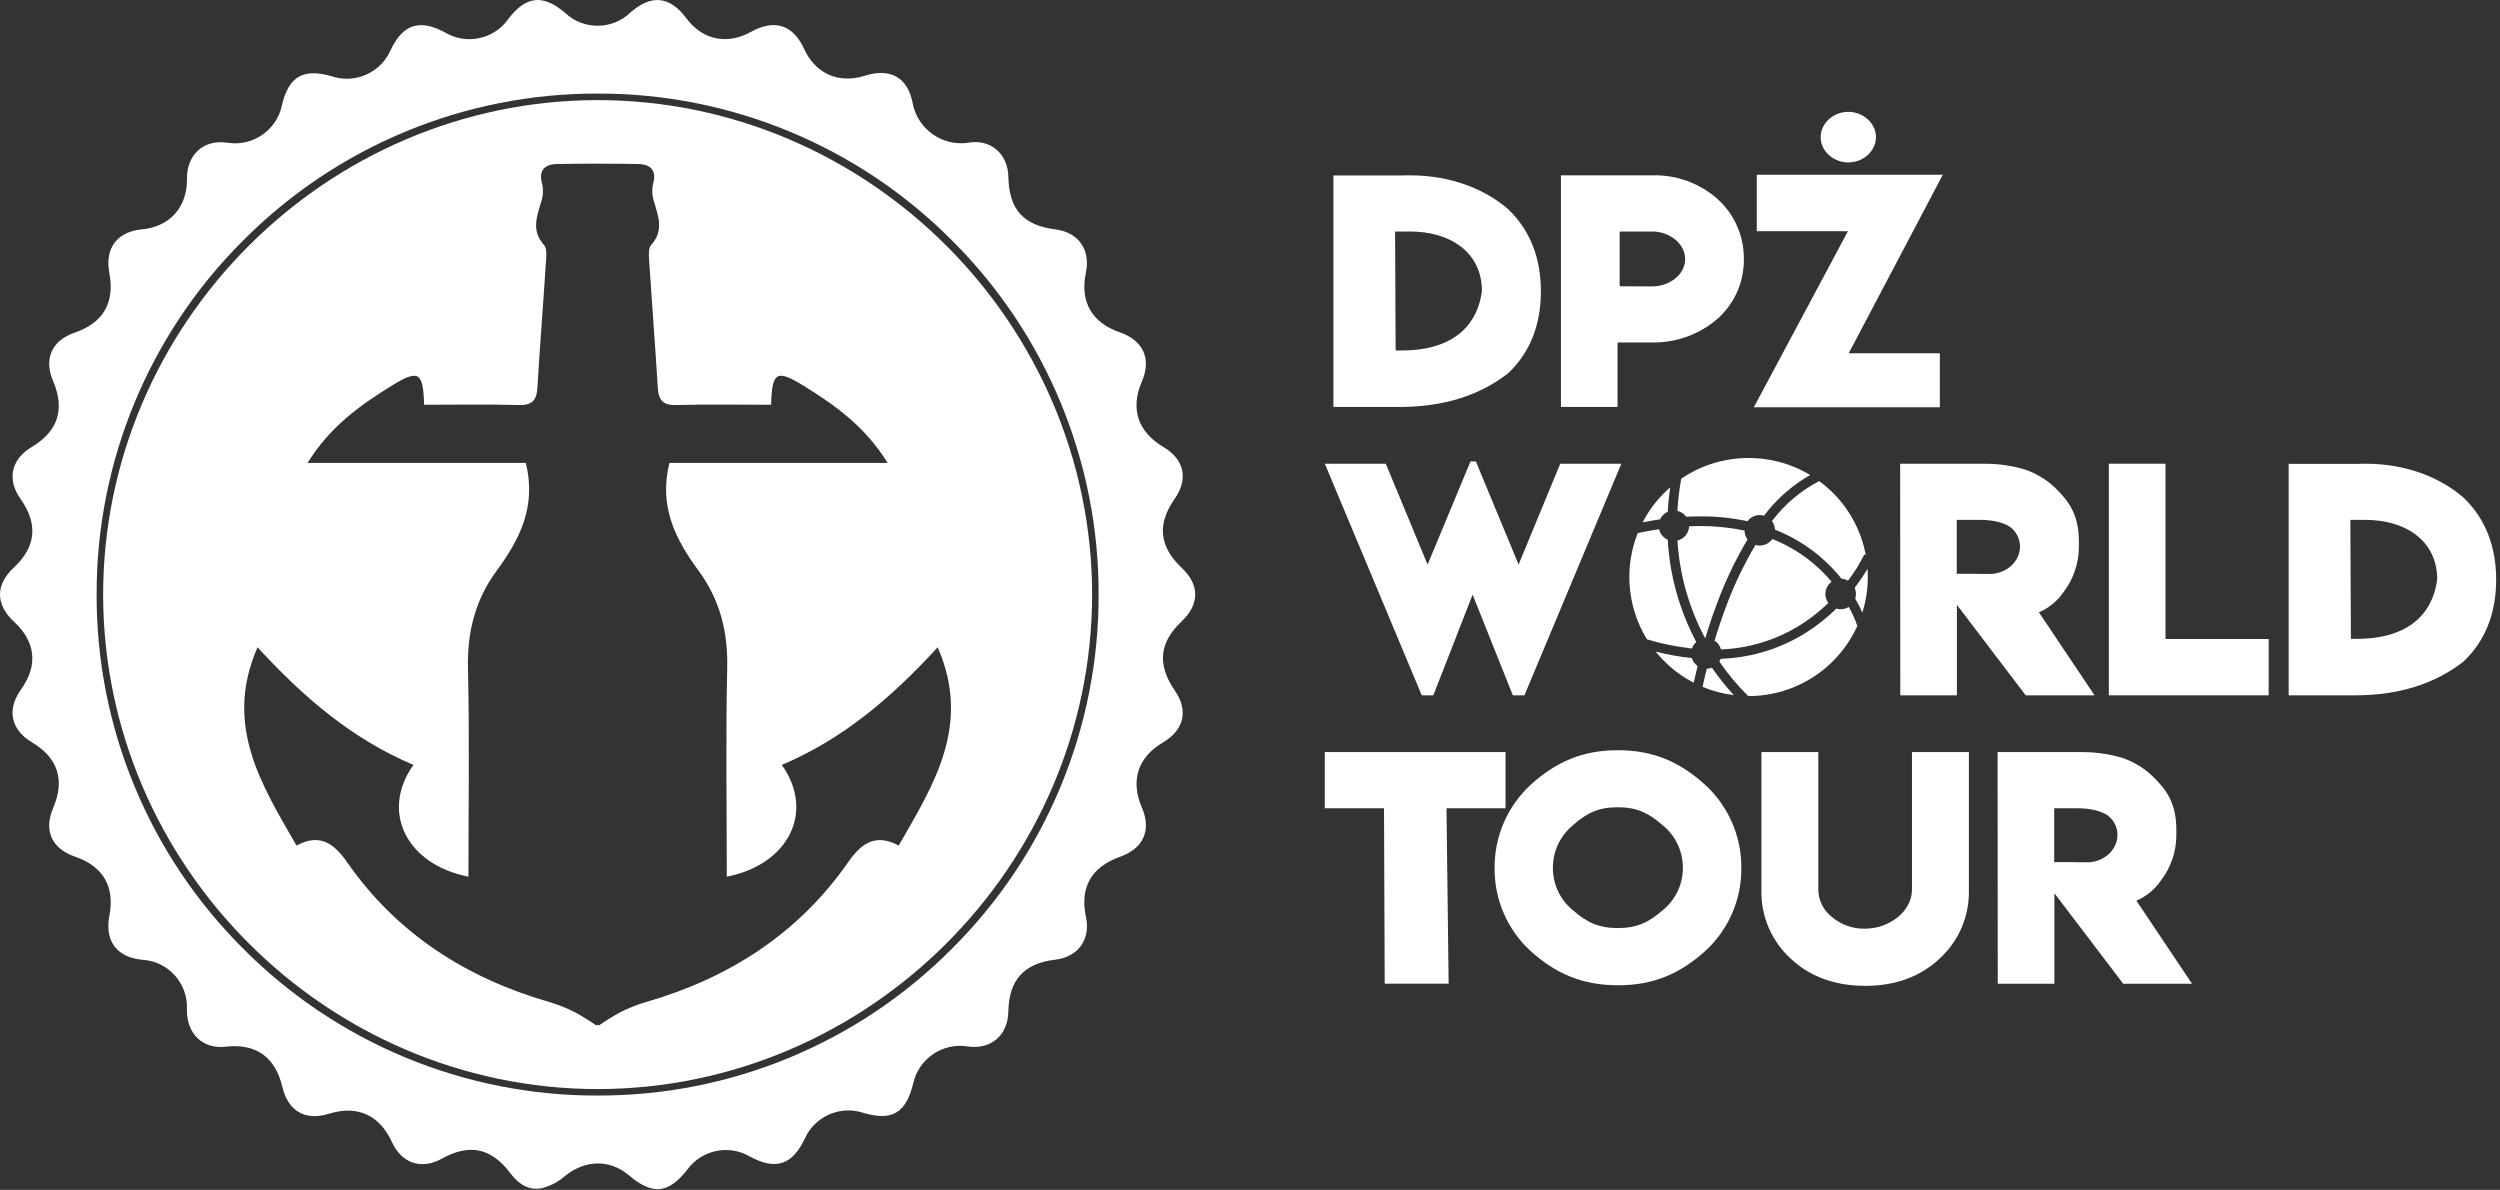 <?xml version="1.0" encoding="UTF-8" standalone="no"?>
<!DOCTYPE svg PUBLIC "-//W3C//DTD SVG 1.1//EN" "http://www.w3.org/Graphics/SVG/1.1/DTD/svg11.dtd">
<svg width="100%" height="100%" viewBox="0 0 582 277" version="1.1" xmlns="http://www.w3.org/2000/svg" xmlns:xlink="http://www.w3.org/1999/xlink" xml:space="preserve" xmlns:serif="http://www.serif.com/" style="fill-rule:evenodd;clip-rule:evenodd;stroke-linejoin:round;stroke-miterlimit:2;">
    <rect x="0" y="0" width="582" height="277" fill="#333333" stroke="none"/>
    <g id="Group_266">
        <g id="Path_471" transform="matrix(1,0,0,1,-164.169,401.645)">
            <path d="M474.587,-360.792L474.587,-306.906L490.107,-306.906C500.116,-306.906 508.643,-309.547 515.317,-314.797C520.378,-319.625 522.887,-326.03 522.887,-333.817C522.887,-341.604 520.38,-348.027 515.319,-352.9C509.929,-357.6 501.972,-360.825 492.449,-360.825L491.278,-360.825L491.278,-360.791L474.587,-360.792ZM509.162,-333.9C507.94,-324.784 501.21,-320.052 490.525,-320.052L489.07,-320.052L488.944,-347.752L492.415,-347.752C501.844,-347.747 509.162,-342.875 509.162,-333.9Z" style="fill:white;fill-rule:nonzero;"/>
        </g>
        <g id="Path_472" transform="matrix(1,0,0,1,-192.182,401.645)">
            <path d="M568.75,-306.906L568.75,-321.924L576.534,-321.924C582.291,-321.759 587.9,-323.791 592.214,-327.606C596.064,-331.124 598.227,-336.128 598.152,-341.342C598.203,-346.567 596.049,-351.578 592.222,-355.135C588.026,-358.949 582.51,-360.99 576.843,-360.825L555.571,-360.825L555.571,-306.905L568.75,-306.906ZM584.485,-341.343C584.485,-337.636 580.719,-334.97 576.846,-334.97L569.238,-335L569.238,-347.751L576.843,-347.751C580.695,-347.747 584.485,-345.044 584.485,-341.343Z" style="fill:white;fill-rule:nonzero;"/>
        </g>
        <g id="Path_473" transform="matrix(1,0,0,1,-215.931,409.463)">
            <path d="M624.913,-355.633L646.126,-355.633L624.226,-314.657L667.526,-314.657L667.526,-327.226L646.313,-327.226L668.213,-368.778L624.913,-368.778L624.913,-355.633ZM639.786,-377.541C639.786,-374.185 642.807,-371.654 646.22,-371.654C649.612,-371.654 652.654,-374.206 652.654,-377.541C652.654,-380.876 649.589,-383.428 646.211,-383.428C642.833,-383.428 639.786,-380.872 639.786,-377.542L639.786,-377.541Z" style="fill:white;fill-rule:nonzero;"/>
        </g>
        <g id="Path_474" transform="matrix(1,0,0,1,-163.113,366.423)">
            <path d="M494.1,-204.551L496.792,-204.551L505.941,-227.987L515.306,-204.551L518,-204.551L540.562,-258.471L526.338,-258.471L516.644,-235L506.695,-259L505.443,-259L495.457,-234.986L485.726,-258.465L471.536,-258.465L494.1,-204.551Z" style="fill:white;fill-rule:nonzero;"/>
        </g>
        <g id="Path_475" transform="matrix(1,0,0,1,-233.944,366.14)">
            <path d="M689.51,-204.268L689.51,-225.335L705.533,-204.268L721.557,-204.268L708.6,-223.605C710.898,-224.572 712.87,-226.18 714.279,-228.237C716.601,-231.243 717.876,-234.929 717.907,-238.728L717.907,-240.075C717.907,-246.13 715.748,-249.341 712.344,-252.603C710.356,-254.489 707.987,-255.927 705.396,-256.82C702.352,-257.732 699.19,-258.192 696.012,-258.187L676.3,-258.187L676.335,-204.267L689.51,-204.268ZM697.228,-232.532L694.368,-232.532L694.368,-232.565L689.477,-232.565L689.477,-245.11L695.23,-245.11C697.692,-245.11 700.688,-244.468 702.091,-243.315C703.409,-242.25 704.184,-240.649 704.201,-238.955C704.2,-235.241 700.836,-232.532 697.228,-232.532Z" style="fill:white;fill-rule:nonzero;"/>
        </g>
        <g id="Path_476" transform="matrix(1,0,0,1,-259.641,366.14)">
            <path d="M750.583,-204.268L787.783,-204.268L787.783,-217.38L763.762,-217.38L763.762,-258.188L750.583,-258.188L750.583,-204.268Z" style="fill:white;fill-rule:nonzero;"/>
        </g>
        <g id="Path_477" transform="matrix(1,0,0,1,-281.78,366.14)">
            <path d="M814.585,-258.155L814.585,-204.268L830.106,-204.268C840.115,-204.268 848.642,-206.909 855.316,-212.16C860.377,-216.988 862.886,-223.393 862.886,-231.18C862.886,-238.967 860.378,-245.39 855.318,-250.263C849.927,-254.963 841.97,-258.188 832.448,-258.188L831.277,-258.188L831.277,-258.155L814.585,-258.155ZM849.16,-231.262C847.938,-222.145 841.209,-217.414 830.523,-217.414L829.069,-217.414L828.943,-245.114L832.413,-245.114C841.843,-245.11 849.16,-240.237 849.16,-231.261L849.16,-231.262Z" style="fill:white;fill-rule:nonzero;"/>
        </g>
        <g id="Path_478" transform="matrix(1,0,0,1,-163.107,330.636)">
            <path d="M471.519,-142.472L485.306,-142.472L485.467,-101.631L500.351,-101.631L499.851,-142.472L513.6,-142.472L513.6,-155.55L471.519,-155.55L471.519,-142.472Z" style="fill:white;fill-rule:nonzero;"/>
        </g>
        <g id="Path_479" transform="matrix(1,0,0,1,-184.015,330.866)">
            <path d="M540.337,-148.154C534.943,-143.17 531.898,-136.133 531.96,-128.789C531.887,-121.451 534.936,-114.417 540.341,-109.453C546.2,-104.185 552.355,-101.514 560.656,-101.492C568.936,-101.492 575.096,-104.167 580.973,-109.452C586.405,-114.4 589.471,-121.442 589.392,-128.789C589.459,-136.142 586.398,-143.187 580.977,-148.155C575.077,-153.503 568.916,-156.215 560.658,-156.215C552.4,-156.215 546.239,-153.505 540.337,-148.154ZM571.019,-138.806C574.039,-136.39 575.796,-132.722 575.786,-128.855C575.815,-124.987 574.057,-121.314 571.026,-118.91C567.82,-116.15 565.09,-114.81 560.659,-114.81C556.152,-114.81 553.416,-116.157 550.259,-118.91C547.248,-121.33 545.504,-124.998 545.527,-128.861C545.522,-132.722 547.265,-136.385 550.264,-138.817C553.393,-141.586 556.124,-142.942 560.654,-142.942C565.113,-142.936 567.838,-141.583 571.019,-138.806Z" style="fill:white;fill-rule:nonzero;"/>
        </g>
        <g id="Path_480" transform="matrix(1,0,0,1,-216.864,330.636)">
            <path d="M651.071,-114.441C648.267,-114.366 645.53,-115.321 643.38,-117.123C641.367,-118.663 640.179,-121.053 640.167,-123.587L640.167,-155.55L626.921,-155.55L626.921,-123.128C626.861,-117.22 629.309,-111.555 633.653,-107.55C638.121,-103.289 644.016,-101.129 651.108,-101.129C658.129,-101.129 663.998,-103.29 668.486,-107.549C672.832,-111.553 675.281,-117.219 675.22,-123.128L675.22,-155.55L661.975,-155.55L661.975,-123.587C661.975,-118.324 656.534,-114.441 651.071,-114.441Z" style="fill:white;fill-rule:nonzero;"/>
        </g>
        <g id="Path_481" transform="matrix(1,0,0,1,-245.943,330.636)">
            <path d="M724.2,-101.63L724.2,-122.7L740.22,-101.63L756.244,-101.63L743.288,-120.967C745.586,-121.934 747.558,-123.542 748.967,-125.599C751.289,-128.606 752.564,-132.292 752.595,-136.091L752.595,-137.437C752.595,-143.492 750.436,-146.703 747.031,-149.966C745.043,-151.852 742.674,-153.29 740.083,-154.182C737.039,-155.094 733.877,-155.554 730.699,-155.549L710.984,-155.549L711.019,-101.629L724.2,-101.63ZM731.918,-129.895L729.058,-129.895L729.058,-129.928L724.167,-129.928L724.167,-142.471L729.92,-142.471C732.382,-142.471 735.378,-141.829 736.781,-140.676C738.099,-139.611 738.874,-138.01 738.891,-136.316C738.888,-132.6 735.522,-129.895 731.915,-129.895L731.918,-129.895Z" style="fill:white;fill-rule:nonzero;"/>
        </g>
        <g id="Path_482" transform="matrix(1,0,0,1,-206.529,358.463)">
            <path d="M603.51,-209.865C604.31,-212.526 605.256,-215.37 606.361,-218.272C608.24,-223.344 610.584,-228.231 613.361,-232.872C612.909,-233.47 612.659,-234.197 612.647,-234.947C608.409,-235.821 604.077,-236.153 599.755,-235.937C599.698,-234.352 598.583,-232.99 597.041,-232.621C597.533,-224.659 599.734,-216.896 603.493,-209.861L603.51,-209.865Z" style="fill:white;fill-rule:nonzero;"/>
        </g>
        <g id="Path_483" transform="matrix(1,0,0,1,-209.616,341.026)">
            <path d="M613.259,-179.189C611.408,-181.2 609.701,-183.339 608.149,-185.589C607.769,-185.44 607.367,-185.357 606.959,-185.346C606.559,-183.766 606.234,-182.346 605.968,-181.125C608.299,-180.154 610.752,-179.505 613.258,-179.194" style="fill:white;fill-rule:nonzero;"/>
        </g>
        <g id="Path_484" transform="matrix(1,0,0,1,-211.093,356.872)">
            <path d="M637.486,-221.445C636.199,-222.976 634.783,-224.394 633.254,-225.683C630.391,-228.089 627.159,-230.018 623.683,-231.396C623.022,-230.436 621.927,-229.863 620.762,-229.866C620.428,-229.866 620.095,-229.913 619.775,-230.008C617.103,-225.527 614.842,-220.813 613.02,-215.924C611.946,-213.1 611.02,-210.324 610.237,-207.724C610.974,-207.254 611.512,-206.526 611.745,-205.683C619.363,-205.974 626.713,-208.586 632.805,-213.168C634.18,-214.197 635.489,-215.31 636.726,-216.501C636.282,-217.106 636.042,-217.837 636.042,-218.587C636.042,-219.713 636.578,-220.774 637.485,-221.442" style="fill:white;fill-rule:nonzero;"/>
        </g>
        <g id="Path_485" transform="matrix(1,0,0,1,-218.161,364.003)">
            <path d="M630.672,-242.677C631.101,-242.104 631.347,-241.414 631.379,-240.699C635.189,-239.199 638.728,-237.085 641.855,-234.44C643.692,-232.879 645.376,-231.145 646.883,-229.264C647.409,-229.235 647.922,-229.087 648.383,-228.832C649.844,-230.733 651.112,-232.774 652.17,-234.925L652.515,-234.778C651.464,-240.422 648.678,-245.601 644.546,-249.587C643.644,-250.457 642.685,-251.266 641.676,-252.01C637.352,-249.767 633.589,-246.576 630.67,-242.676" style="fill:white;fill-rule:nonzero;"/>
        </g>
        <g id="Path_486" transform="matrix(1,0,0,1,-200.604,358.075)">
            <path d="M595.5,-208.614C592.69,-213.89 590.722,-219.574 589.667,-225.458C589.253,-227.764 588.982,-230.093 588.855,-232.433C587.834,-232.883 587.081,-233.787 586.825,-234.873C585.202,-234.633 583.548,-234.333 581.865,-233.973C578.645,-225.856 579.442,-216.677 584.012,-209.236C587.427,-208.203 590.93,-207.488 594.477,-207.101C594.681,-207.686 595.033,-208.207 595.499,-208.615" style="fill:white;fill-rule:nonzero;"/>
        </g>
        <g id="Path_487" transform="matrix(1,0,0,1,-211.68,348.513)">
            <path d="M644.045,-202.849C643.525,-204.367 642.866,-205.833 642.078,-207.231C641.512,-206.871 640.855,-206.68 640.184,-206.68C639.84,-206.68 639.499,-206.731 639.17,-206.83C637.777,-205.461 636.291,-204.189 634.724,-203.023C629.491,-199.106 623.369,-196.546 616.906,-195.572C615.36,-195.337 613.802,-195.186 612.24,-195.121C612.158,-194.909 612.058,-194.704 611.94,-194.51C613.911,-191.616 616.16,-188.922 618.657,-186.467C626.199,-186.433 633.437,-189.479 638.684,-194.896C640.937,-197.216 642.767,-199.911 644.093,-202.861L644.045,-202.849Z" style="fill:white;fill-rule:nonzero;"/>
        </g>
        <g id="Path_488" transform="matrix(1,0,0,1,-228.34,353.204)">
            <path d="M660.1,-216.347C660.297,-215.898 660.399,-215.413 660.4,-214.922C660.399,-214.558 660.342,-214.197 660.231,-213.85C660.845,-212.797 661.403,-211.713 661.9,-210.6C662.93,-213.896 663.337,-217.355 663.1,-220.8C662.196,-219.256 661.194,-217.772 660.1,-216.356" style="fill:white;fill-rule:nonzero;"/>
        </g>
        <g id="Path_489" transform="matrix(1,0,0,1,-206.522,366.852)">
            <path d="M597.024,-247.918C597.848,-247.722 598.576,-247.237 599.075,-246.552C600.199,-246.608 601.304,-246.643 602.398,-246.643C606.005,-246.66 609.603,-246.295 613.133,-245.552L613.333,-245.504C614.001,-246.412 615.064,-246.949 616.191,-246.95C616.526,-246.95 616.86,-246.902 617.182,-246.808C620.082,-250.659 623.737,-253.879 627.923,-256.271C618.625,-261.86 606.87,-261.521 597.91,-255.404C597.464,-252.929 597.167,-250.428 597.023,-247.917" style="fill:white;fill-rule:nonzero;"/>
        </g>
        <g id="Path_490" transform="matrix(1,0,0,1,-202.241,363.231)">
            <path d="M588.7,-242.324C589.062,-243.111 589.698,-243.739 590.489,-244.092C590.589,-245.974 590.777,-247.877 591.054,-249.778C590.479,-249.278 589.918,-248.75 589.378,-248.194C587.492,-246.251 585.9,-244.043 584.652,-241.639C586.021,-241.906 587.37,-242.134 588.7,-242.324" style="fill:white;fill-rule:nonzero;"/>
        </g>
        <g id="Path_491" transform="matrix(1,0,0,1,-203.844,343.001)">
            <path d="M599.048,-187.951C598.4,-188.402 597.921,-189.058 597.688,-189.813C594.855,-190.1 592.048,-190.596 589.288,-191.297C590.006,-190.407 590.778,-189.562 591.6,-188.767C593.537,-186.889 595.738,-185.305 598.135,-184.067C598.387,-185.216 598.694,-186.522 599.053,-187.952" style="fill:white;fill-rule:nonzero;"/>
        </g>
        <g id="Path_492" transform="matrix(1,0,0,1,0,423.232)">
            <path d="M221.59,-202.352C199.781,-180.411 170.064,-168.1 139.128,-168.189C108.188,-168.101 78.467,-180.412 56.651,-202.352C34.718,-224.167 22.41,-253.882 22.494,-284.816C22.411,-315.754 34.718,-345.473 56.651,-367.293C78.474,-389.222 108.191,-401.529 139.128,-401.449C170.061,-401.53 199.774,-389.222 221.59,-367.293C243.528,-345.475 255.84,-315.756 255.757,-284.816C255.84,-253.88 243.528,-224.164 221.59,-202.352M275.109,-278.6C279.273,-282.527 279.297,-287.076 275.164,-290.971C269.871,-295.979 269.313,-301.157 273.442,-307.078C276.7,-311.738 275.718,-316.287 270.842,-319.171C264.872,-322.702 263.094,-328.116 265.827,-334.424C268.108,-339.667 266.171,-343.976 260.698,-345.865C254.159,-348.107 251.363,-353.027 252.798,-359.8C253.913,-365.073 251.07,-369.134 245.782,-369.811C238.2,-370.776 234.916,-374.441 234.745,-382.099C234.625,-387.399 230.634,-390.938 225.432,-390.007C219.388,-389.086 213.62,-393.165 212.474,-399.17C211.368,-405.19 207.262,-407.47 201.396,-405.614C195.269,-403.672 189.864,-406.043 187.205,-411.84C184.605,-417.495 180.299,-418.861 174.783,-415.794C169.283,-412.734 163.55,-413.929 159.813,-418.942C155.941,-424.156 151.634,-424.604 146.735,-420.296C142.546,-416.256 135.835,-416.214 131.596,-420.202C126.38,-424.675 122.396,-424.221 118.215,-418.654C114.917,-414.1 108.634,-412.766 103.77,-415.588C97.749,-418.906 93.783,-417.653 90.904,-411.509C88.641,-406.362 82.797,-403.715 77.436,-405.409C70.598,-407.45 67.178,-405.484 65.608,-398.6C64.351,-392.854 58.74,-389.049 52.937,-390.007C47.394,-390.831 43.453,-387.282 43.518,-381.493C43.589,-375.001 39.528,-370.464 33.081,-369.846C27.262,-369.299 24.369,-365.446 25.452,-359.701C26.765,-352.78 24.065,-348.101 17.443,-345.818C12.058,-343.971 10.151,-339.746 12.349,-334.555C15.174,-327.905 13.526,-322.844 7.349,-319.148C2.568,-316.294 1.575,-311.58 4.805,-307.038C8.9,-301.263 8.386,-295.92 3.243,-291.13C-1.105,-287.065 -1.083,-282.52 3.325,-278.43C8.336,-273.781 8.881,-268.273 4.878,-262.7C1.538,-258.052 2.521,-253.343 7.437,-250.418C13.47,-246.84 15.162,-241.655 12.399,-235.199C10.116,-229.879 11.999,-225.665 17.541,-223.77C24.013,-221.552 26.768,-216.791 25.468,-210.064C24.323,-204.181 27.216,-200.325 33.182,-199.789C39.167,-199.454 43.822,-194.264 43.506,-188.278C43.439,-182.546 47.192,-178.939 52.565,-179.563C59.556,-180.375 64.098,-177.145 65.723,-170.224C67.053,-164.551 71.077,-162.232 76.601,-163.956C83.184,-165.999 88.367,-163.669 91.239,-157.365C93.494,-152.409 98.119,-150.858 102.83,-153.482C109.318,-157.072 114.358,-156.019 118.824,-150.082C120.712,-147.574 123.149,-145.956 126.281,-146.657C128.2,-147.17 129.978,-148.112 131.481,-149.411C136.181,-153.261 141.935,-153.432 146.467,-149.575C151.924,-144.957 155.648,-145.344 160.047,-150.995C163.36,-155.537 169.643,-156.855 174.502,-154.027C180.537,-150.727 184.43,-151.977 187.358,-158.157C189.645,-163.296 195.502,-165.918 200.858,-164.2C207.647,-162.153 210.906,-164.065 212.615,-171.085C213.914,-176.82 219.54,-180.591 225.339,-179.613C230.705,-178.855 234.639,-182.232 234.739,-187.694C234.87,-195.094 238.367,-198.975 245.688,-199.822C250.988,-200.436 253.92,-204.531 252.814,-209.757C251.343,-216.672 254.065,-221.42 260.849,-223.82C266.17,-225.71 268.084,-230.005 265.864,-235.143C263.11,-241.516 264.84,-246.907 270.773,-250.414C275.683,-253.32 276.698,-257.84 273.489,-262.49C269.345,-268.51 269.867,-273.671 275.107,-278.601" style="fill:white;"/>
        </g>
        <g id="Path_493" transform="matrix(1,0,0,1,-12.694,410.909)">
            <path d="M221.913,-214.062C216.613,-216.923 213.278,-214.687 210.187,-210.243C198.571,-193.559 182.458,-183.243 163.11,-177.643C161.002,-177.025 158.956,-176.21 157,-175.21C155.328,-174.287 153.706,-173.278 152.139,-172.186C152.033,-172.232 151.927,-172.28 151.825,-172.332C151.719,-172.28 151.609,-172.232 151.503,-172.186C149.937,-173.279 148.314,-174.288 146.641,-175.21C144.686,-176.212 142.64,-177.028 140.532,-177.646C121.186,-183.246 105.065,-193.56 93.454,-210.246C90.354,-214.689 87.027,-216.925 81.725,-214.065C73.472,-228.378 64.753,-242.172 72.645,-260.226C83.4,-248.487 94.781,-238.812 108.945,-232.838C101.145,-221.881 107.423,-209.604 121.745,-206.821C121.745,-223.045 122.011,-239.259 121.634,-255.453C121.45,-263.853 123.376,-271.331 128.302,-278.029C133.663,-285.314 137.629,-292.952 135.102,-303.144L84.3,-303.144C89.6,-311.707 96.632,-316.633 103.953,-321.159C110.153,-324.978 111.219,-324.313 111.427,-316.681C118.762,-316.681 126.127,-316.815 133.486,-316.616C136.575,-316.533 137.632,-317.716 137.798,-320.646C138.379,-330.387 139.16,-340.113 139.788,-349.853C139.888,-351.212 140.074,-353.072 139.329,-353.902C136.448,-357.074 137.585,-360.246 138.579,-363.612C139.093,-365.01 139.218,-366.521 138.939,-367.984C137.939,-371.262 139.553,-372.657 142.278,-372.722C145.385,-372.789 148.496,-372.816 151.609,-372.804L152.02,-372.804C155.135,-372.816 158.245,-372.789 161.351,-372.722C164.074,-372.657 165.691,-371.263 164.696,-367.984C164.411,-366.521 164.536,-365.008 165.058,-363.612C166.049,-360.246 167.18,-357.074 164.302,-353.902C163.558,-353.072 163.751,-351.212 163.84,-349.853C164.467,-340.112 165.24,-330.386 165.827,-320.646C166.002,-317.715 167.059,-316.533 170.143,-316.616C177.501,-316.816 184.864,-316.681 192.208,-316.681C192.408,-324.314 193.474,-324.981 199.678,-321.159C207,-316.633 214.036,-311.708 219.334,-303.144L168.534,-303.144C166.011,-292.952 169.976,-285.314 175.334,-278.029C180.261,-271.329 182.185,-263.852 181.991,-255.453C181.626,-239.259 181.891,-223.046 181.891,-206.821C196.206,-209.604 202.491,-221.881 194.697,-232.838C208.85,-238.812 220.24,-248.487 230.983,-260.226C238.883,-242.171 230.156,-228.377 221.909,-214.065M151.822,-387.607C88.696,-387.539 36.772,-335.618 36.7,-272.492C36.777,-209.366 88.7,-157.445 151.826,-157.372C214.949,-157.449 266.868,-209.369 266.942,-272.492C266.872,-335.618 214.948,-387.54 151.822,-387.607" style="fill:white;"/>
        </g>
    </g>
</svg>
